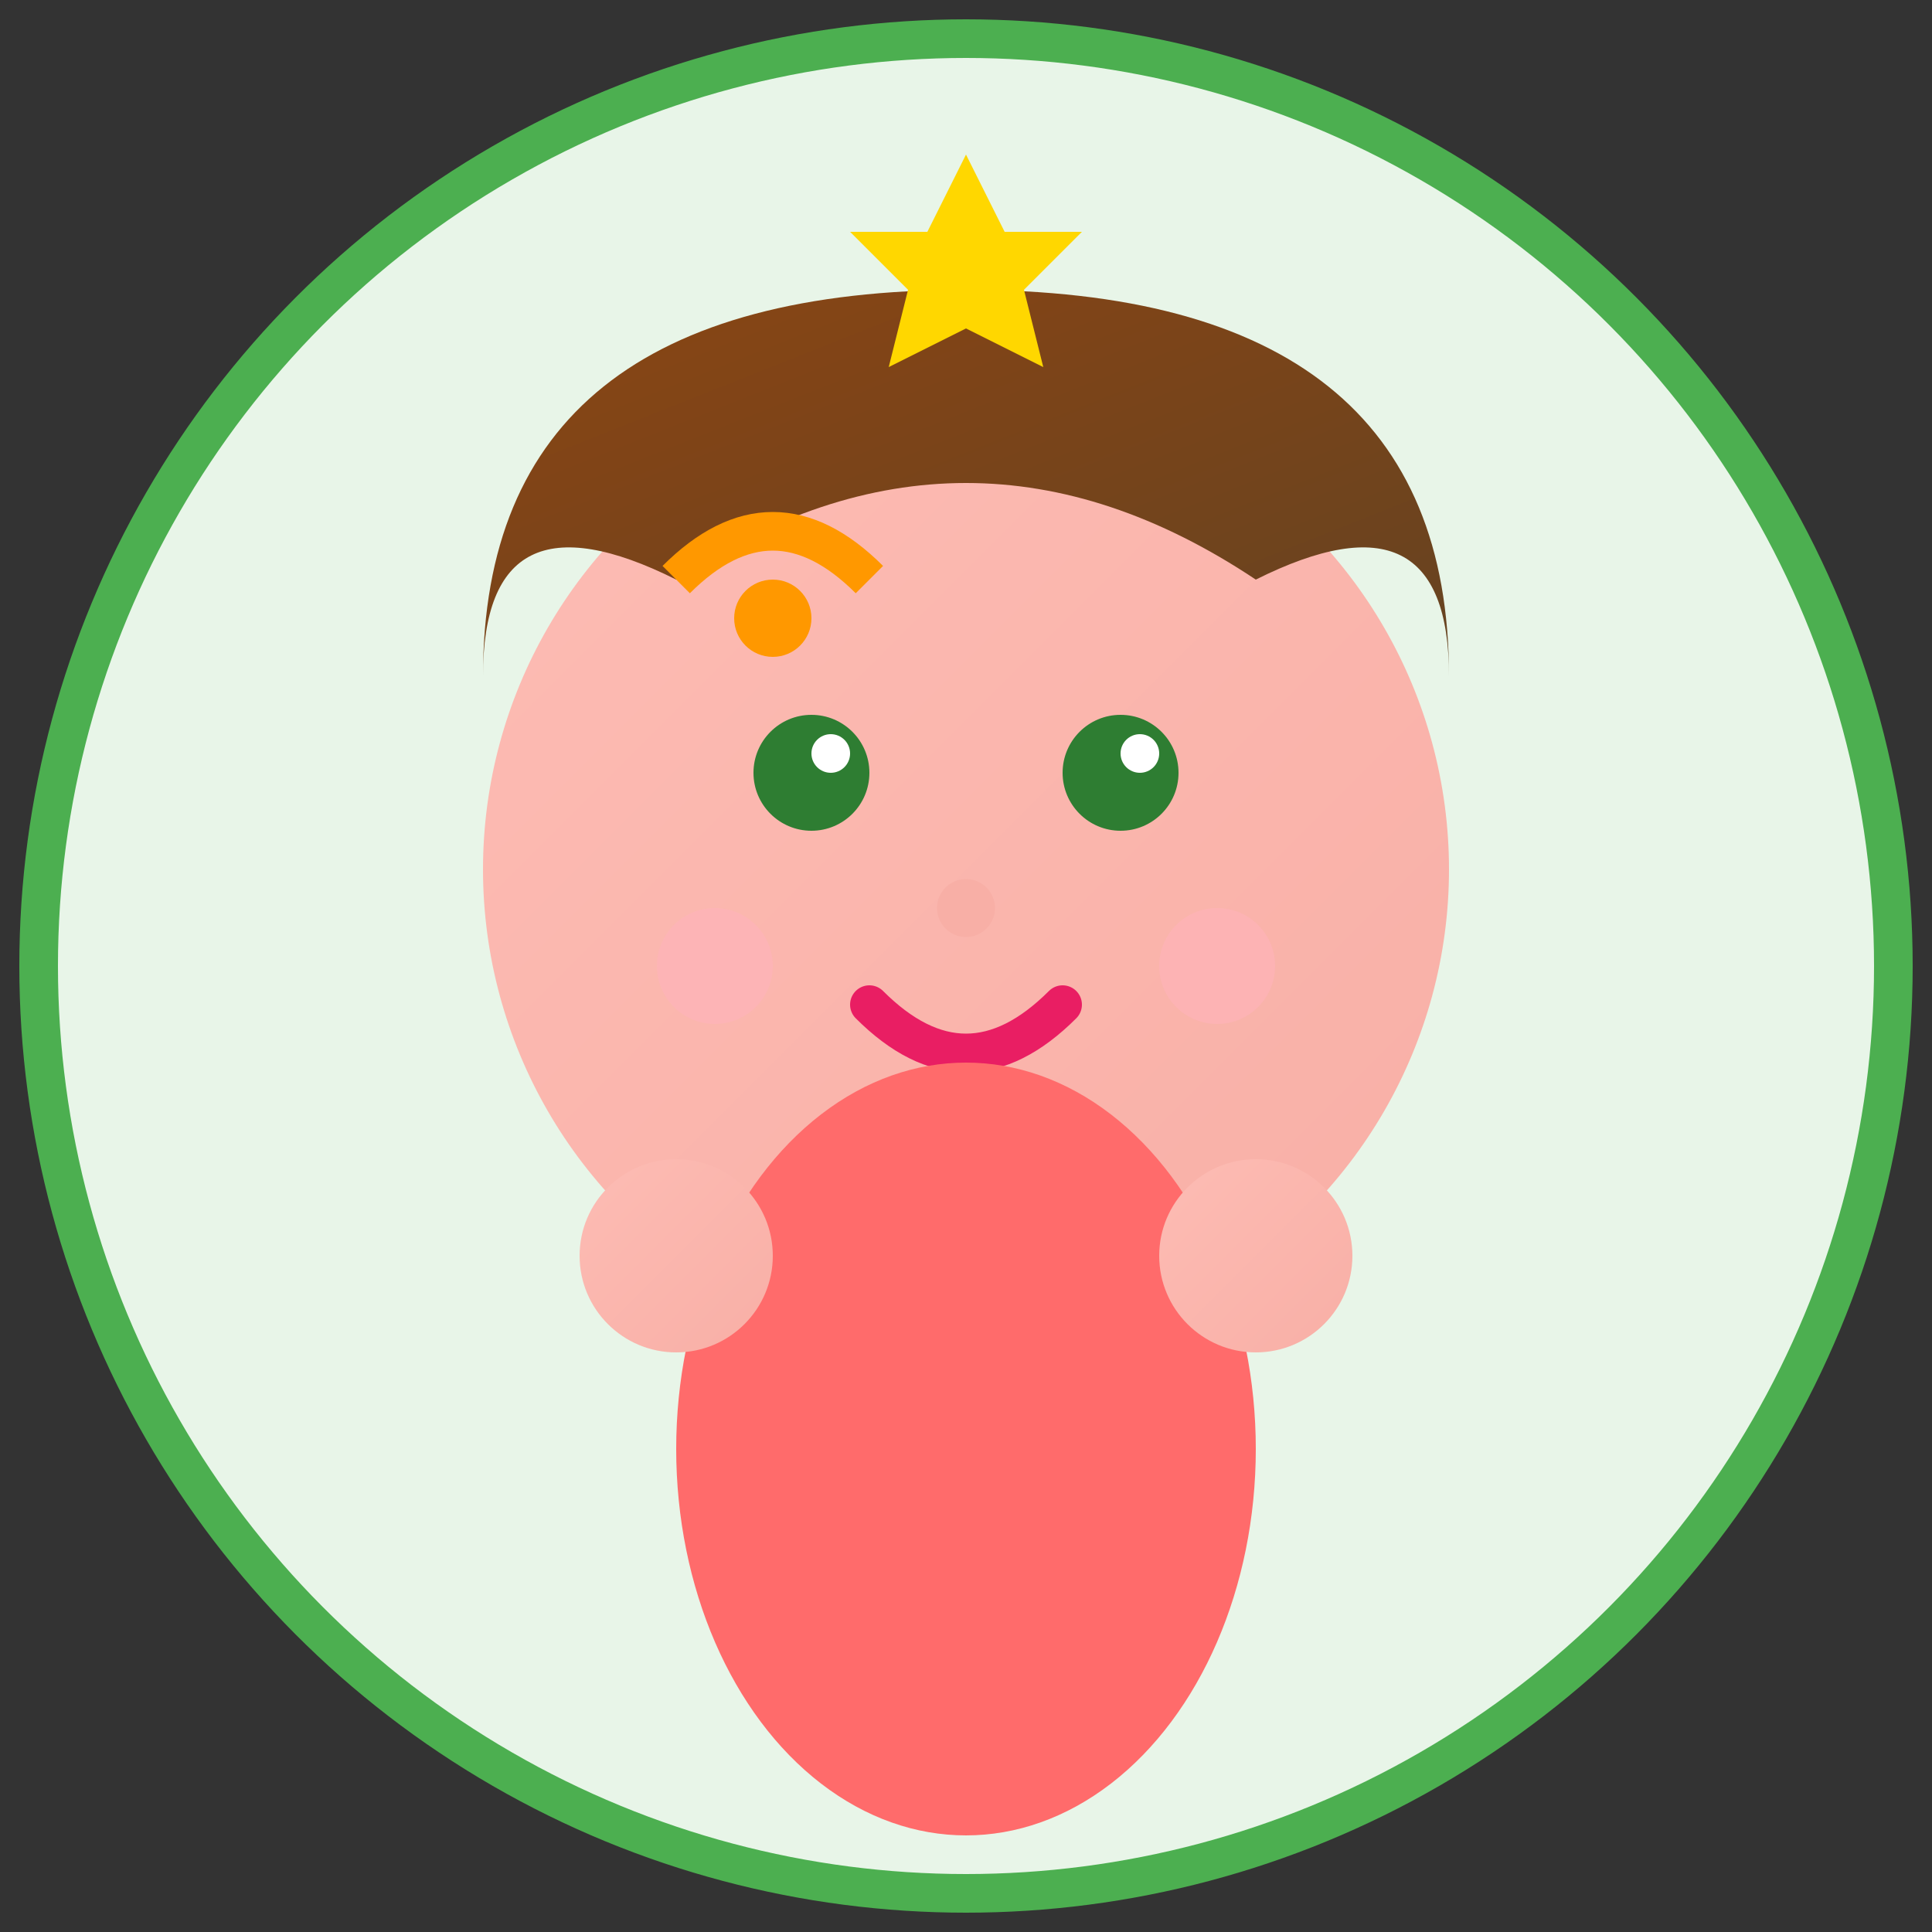 <svg xmlns="http://www.w3.org/2000/svg" viewBox="0 0 100 100" width="100" height="100">
  <rect x="0" y="0" width="100" height="100" fill="#333333" stroke="none"/>
  <defs>
    <linearGradient id="skinGrad1" x1="0%" y1="0%" x2="100%" y2="100%">
      <stop offset="0%" style="stop-color:#FDBCB4;stop-opacity:1" />
      <stop offset="100%" style="stop-color:#F8AFA6;stop-opacity:1" />
    </linearGradient>
    <linearGradient id="hairGrad1" x1="0%" y1="0%" x2="100%" y2="100%">
      <stop offset="0%" style="stop-color:#8B4513;stop-opacity:1" />
      <stop offset="100%" style="stop-color:#654321;stop-opacity:1" />
    </linearGradient>
  </defs>
  
  <!-- Background Circle -->
  <circle cx="50" cy="50" r="48" fill="#E8F5E8" stroke="#4CAF50" stroke-width="2"/>
  
  <!-- Face -->
  <circle cx="50" cy="45" r="25" fill="url(#skinGrad1)"/>
  
  <!-- Hair -->
  <path d="M 25 35 Q 25 15 50 15 Q 75 15 75 35 Q 75 25 65 30 Q 50 20 35 30 Q 25 25 25 35 Z" fill="url(#hairGrad1)"/>
  
  <!-- Eyes -->
  <circle cx="42" cy="40" r="3" fill="#2E7D32"/>
  <circle cx="58" cy="40" r="3" fill="#2E7D32"/>
  <circle cx="43" cy="39" r="1" fill="#FFFFFF"/>
  <circle cx="59" cy="39" r="1" fill="#FFFFFF"/>
  
  <!-- Nose -->
  <circle cx="50" cy="47" r="1.5" fill="#F8AFA6"/>
  
  <!-- Mouth -->
  <path d="M 45 52 Q 50 57 55 52" stroke="#E91E63" stroke-width="2" fill="none" stroke-linecap="round"/>
  
  <!-- Cheeks -->
  <circle cx="37" cy="50" r="3" fill="#FFB3BA" opacity="0.6"/>
  <circle cx="63" cy="50" r="3" fill="#FFB3BA" opacity="0.6"/>
  
  <!-- Body -->
  <ellipse cx="50" cy="75" rx="15" ry="20" fill="#FF6B6B"/>
  
  <!-- Arms -->
  <circle cx="35" cy="65" r="5" fill="url(#skinGrad1)"/>
  <circle cx="65" cy="65" r="5" fill="url(#skinGrad1)"/>
  
  <!-- Accessories -->
  <path d="M 35 30 Q 40 25 45 30" stroke="#FF9800" stroke-width="2" fill="none"/>
  <circle cx="40" cy="32" r="2" fill="#FF9800"/>
  
  <!-- Star decoration -->
  <path d="M50,8 L52,12 L56,12 L53,15 L54,19 L50,17 L46,19 L47,15 L44,12 L48,12 Z" fill="#FFD700"/>
</svg>